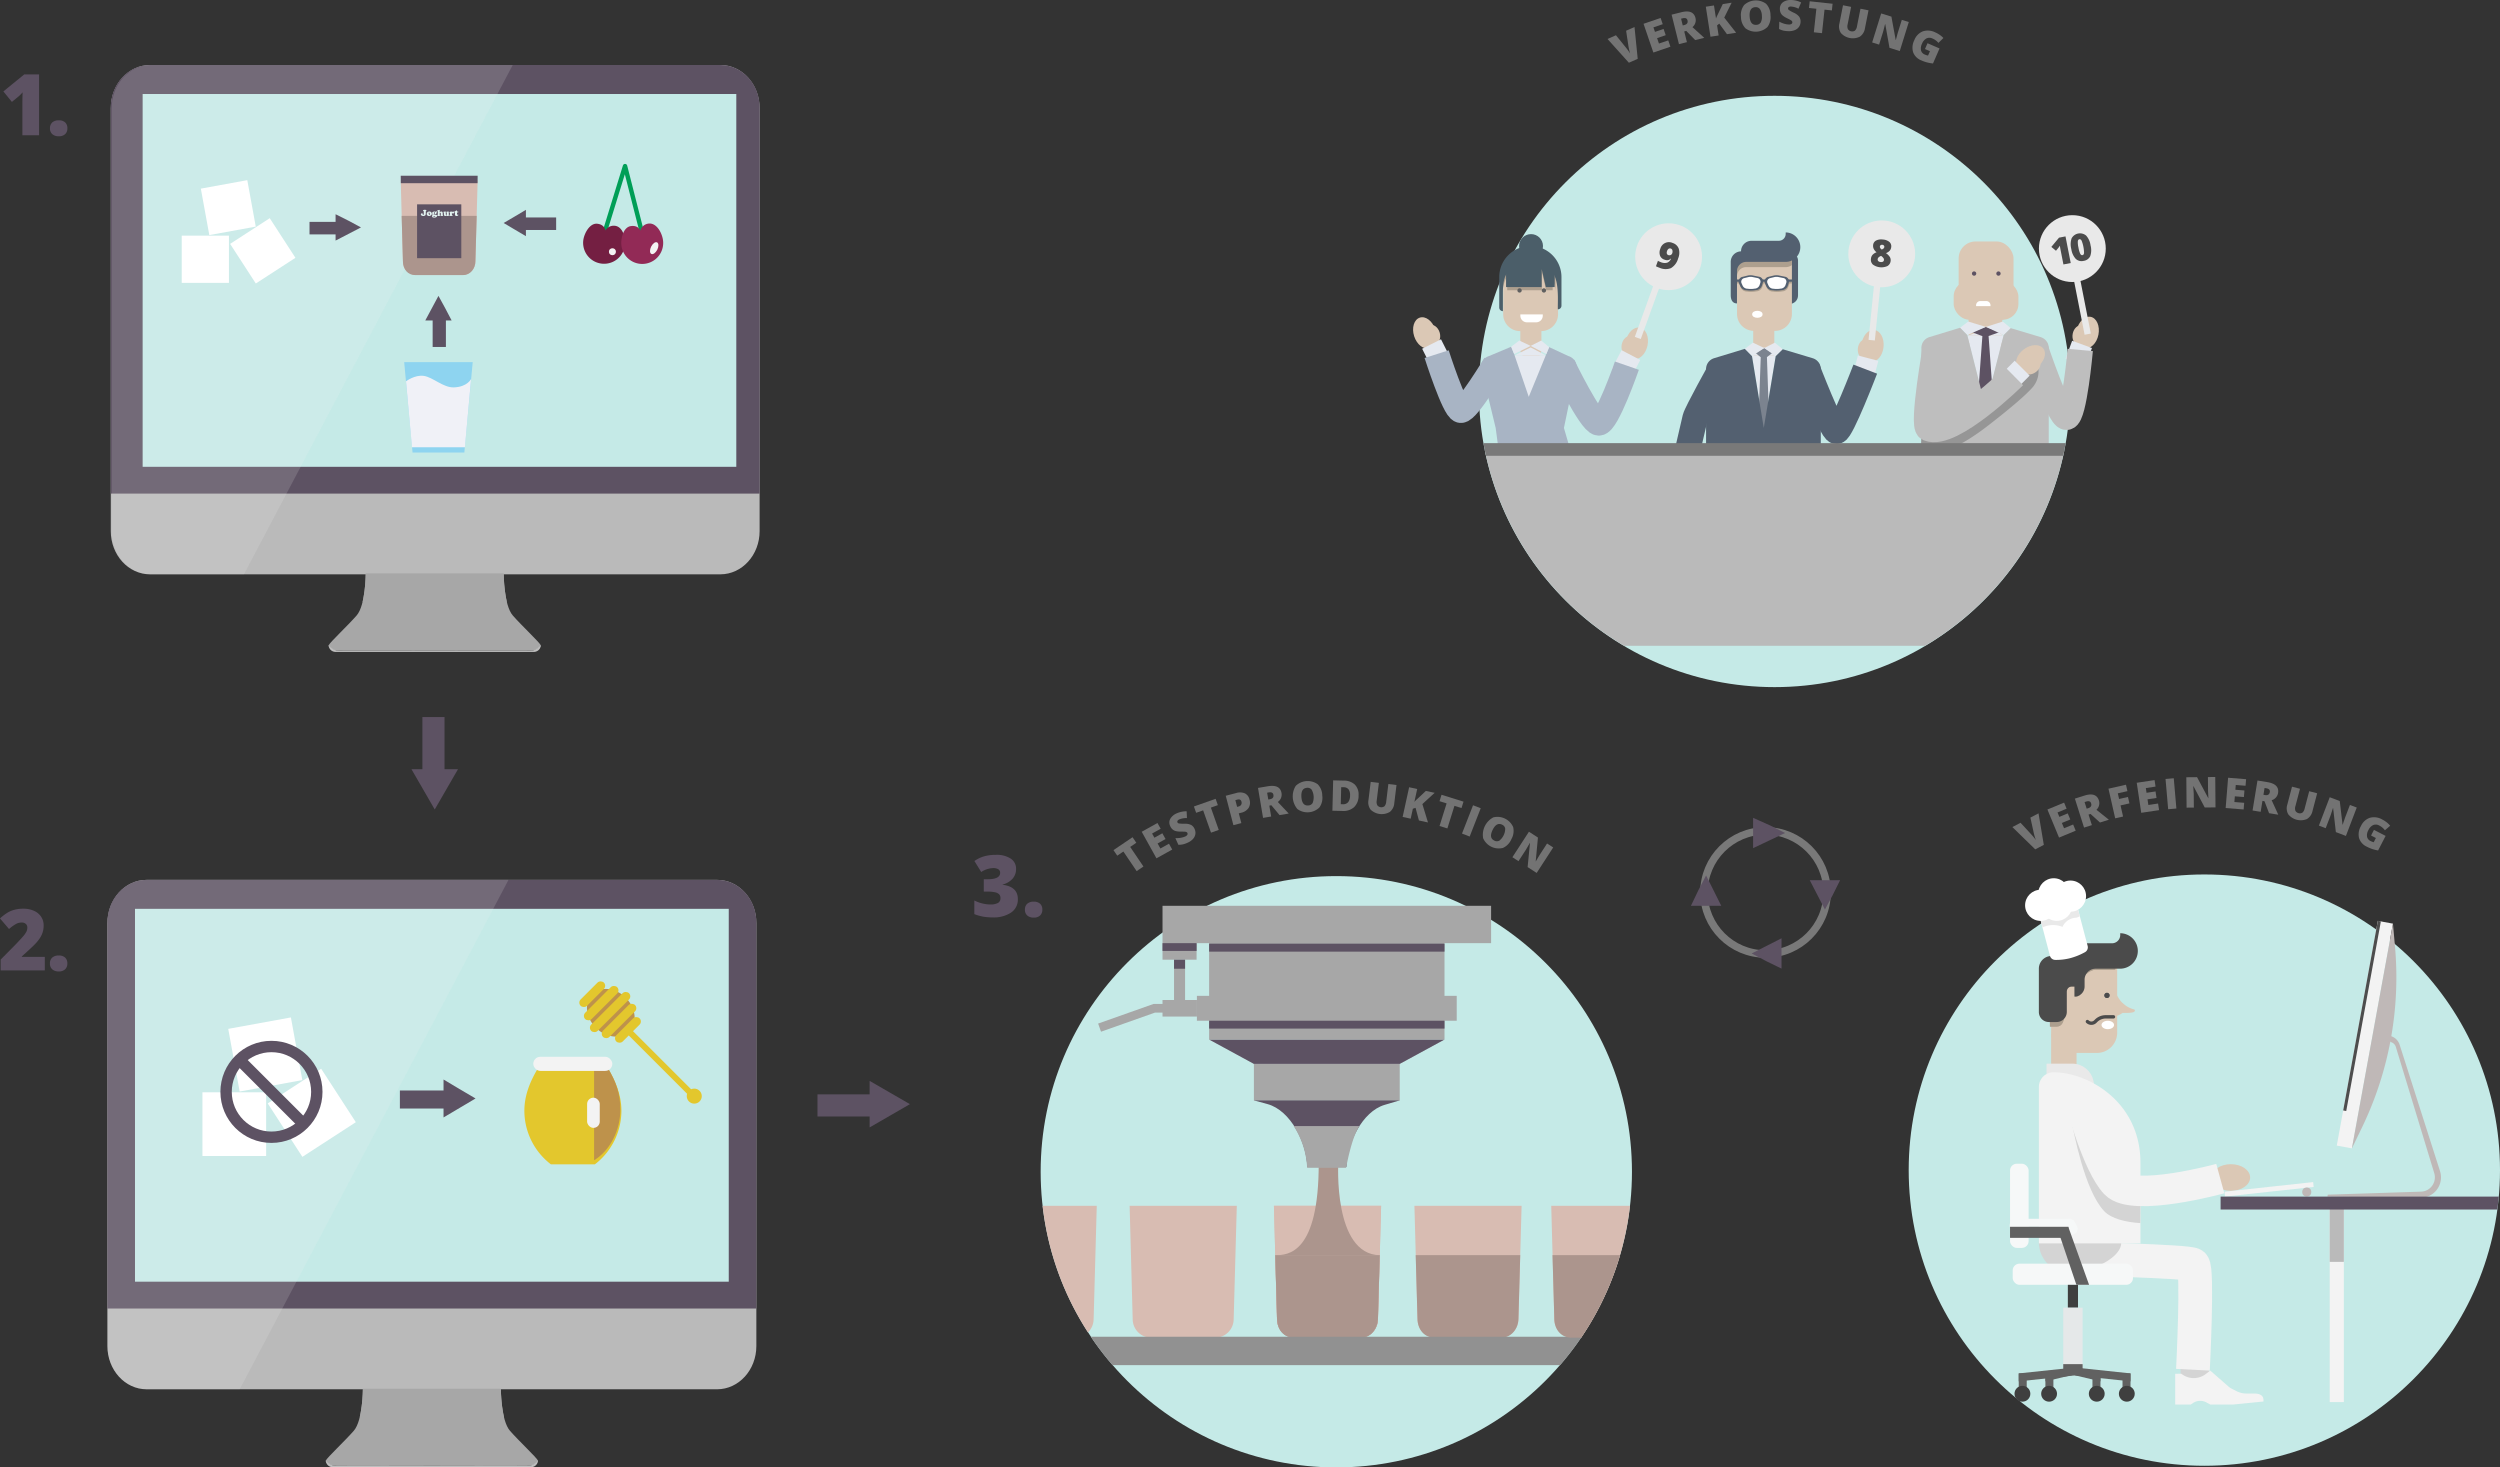 <svg xmlns="http://www.w3.org/2000/svg" viewBox="0 0 880.054 516.561"><rect x="0" y="0" width="880.054" height="516.561" fill="#333333" stroke="none"/><defs><style>.cls-1{isolation:isolate;}.cls-2{fill:#bababa;}.cls-3{fill:#5d5263;}.cls-4{fill:#c5eae7;}.cls-5,.cls-7{fill:#a7a7a7;}.cls-6{fill:#bebebe;}.cls-7{mix-blend-mode:multiply;}.cls-17,.cls-8{fill:#f3f3f3;}.cls-8{opacity:0.15;mix-blend-mode:screen;}.cls-14,.cls-24,.cls-25,.cls-28,.cls-29,.cls-32,.cls-33,.cls-41,.cls-42,.cls-43,.cls-45,.cls-46,.cls-55,.cls-9{fill:none;}.cls-9{stroke:#797979;stroke-width:2.644px;}.cls-24,.cls-25,.cls-28,.cls-29,.cls-32,.cls-33,.cls-41,.cls-42,.cls-43,.cls-45,.cls-46,.cls-55,.cls-9{stroke-miterlimit:10;}.cls-10{fill:#fff;}.cls-11{fill:#d8bcb2;}.cls-12{fill:#ac958d;}.cls-13{fill:#e2f2f0;}.cls-14{stroke:#009e57;stroke-linejoin:round;stroke-width:1.558px;}.cls-15{fill:#741f42;}.cls-16{fill:#922a56;}.cls-18{fill:#e3c72d;}.cls-19{fill:#be924b;}.cls-20{fill:#8ed4f0;}.cls-21{fill:#f0f1f7;}.cls-22{fill:#dbc8b5;}.cls-23{fill:#4b5e69;}.cls-24{stroke:#7b838f;stroke-width:7px;}.cls-25{stroke:#e5e9f0;stroke-width:7.431px;}.cls-26{fill:#536070;}.cls-27{fill:#ad9f8e;}.cls-28,.cls-29{stroke:#536070;}.cls-28,.cls-32,.cls-33{stroke-width:8.917px;}.cls-29{stroke-width:9px;}.cls-30{fill:#e5e9f0;}.cls-31{fill:#7b838f;}.cls-32{stroke:#bebebe;}.cls-33{stroke:#a8b4c4;}.cls-34{fill:#a8b4c4;}.cls-35{fill:#e9e9e9;}.cls-36{fill:#4b4b4b;}.cls-37{fill:#969696;}.cls-38{fill:#606060;}.cls-39{fill:#737373;}.cls-40{fill:#797979;}.cls-41,.cls-43{stroke:#d4d4d4;}.cls-41{stroke-width:10px;}.cls-42,.cls-46{stroke:#f3f3f3;}.cls-42{stroke-width:11.874px;}.cls-43{stroke-width:11px;}.cls-44{fill:#d4d4d4;}.cls-45{stroke:#4b4b4b;stroke-linecap:round;stroke-width:1.192px;}.cls-46{stroke-width:10.732px;}.cls-47{fill:#f6f8f8;}.cls-48{fill:#3f3f3f;}.cls-49{fill:#e5e8e9;}.cls-50{fill:#616161;}.cls-51{fill:#4d4d4d;}.cls-52{fill:#bfb8b7;}.cls-53{fill:#b6bcc4;}.cls-54{fill:#919191;}.cls-55{stroke:#5d5263;stroke-width:4px;}</style></defs><title>3_illu_m</title><g class="cls-1"><g id="de"><path class="cls-2" d="M255.162,208.746H54.381c-7.629,0-13.813-6.811-13.813-15.212V44.671c0-8.4,6.184-15.213,13.813-15.213H255.162c7.629,0,13.813,6.811,13.813,15.213V193.534C268.975,201.935,262.791,208.746,255.162,208.746Z" transform="translate(-1.574 -6.571)"/><path class="cls-3" d="M268.975,44.335c0-8.216-6.184-14.877-13.813-14.877H54.381c-7.629,0-13.813,6.661-13.813,14.877v136H268.975Z" transform="translate(-1.574 -6.571)"/><rect class="cls-4" x="50.214" y="33.093" width="208.98" height="131.234"/><path class="cls-2" d="M254.011,495.626H53.2c-7.63,0-13.815-6.812-13.815-15.215V331.523c0-8.4,6.185-15.215,13.815-15.215H254.011c7.63,0,13.816,6.812,13.816,15.215V480.411C267.827,488.814,261.641,495.626,254.011,495.626Z" transform="translate(-1.574 -6.571)"/><path class="cls-3" d="M267.827,331.187c0-8.218-6.186-14.879-13.816-14.879H53.2c-7.63,0-13.815,6.661-13.815,14.879V467.212H267.827Z" transform="translate(-1.574 -6.571)"/><rect class="cls-4" x="47.522" y="319.927" width="209.016" height="131.256"/><path class="cls-5" d="M190.96,520.743c-.566-1.165-6.667-6.85-9.864-10.5s-3.2-14.614-3.2-14.614h-48.59s0,10.96-3.2,14.614-9.3,9.338-9.864,10.5c-.206.423,1.644,1.735,2.74,1.827s34.616,0,34.616,0,33.52.091,34.616,0S191.166,521.166,190.96,520.743Z" transform="translate(-1.574 -6.571)"/><path class="cls-6" d="M190.96,520.743a7.4,7.4,0,0,1-2.74,1.827c-.414.08-34.616,0-34.616,0s-34.2.08-34.616,0a7.4,7.4,0,0,1-2.74-1.827,2.462,2.462,0,0,0,2.488,2.318h69.735A2.462,2.462,0,0,0,190.96,520.743Z" transform="translate(-1.574 -6.571)"/><path class="cls-7" d="M128.22,505.431h50.768a50.111,50.111,0,0,1-1.089-10h-48.59A50.111,50.111,0,0,1,128.22,505.431Z" transform="translate(-1.574 -6.571)"/><path class="cls-5" d="M191.96,233.743c-.566-1.165-6.667-6.85-9.864-10.5s-3.2-14.614-3.2-14.614h-48.59s0,10.96-3.2,14.614-9.3,9.338-9.864,10.5c-.206.423,1.644,1.735,2.74,1.827s34.616,0,34.616,0,33.52.091,34.616,0S192.166,234.166,191.96,233.743Z" transform="translate(-1.574 -6.571)"/><path class="cls-6" d="M191.96,233.743a7.4,7.4,0,0,1-2.74,1.827c-.414.08-34.616,0-34.616,0s-34.2.08-34.616,0a7.4,7.4,0,0,1-2.74-1.827,2.462,2.462,0,0,0,2.488,2.318h69.735A2.462,2.462,0,0,0,191.96,233.743Z" transform="translate(-1.574 -6.571)"/><path class="cls-7" d="M129.22,218.431h50.768a50.111,50.111,0,0,1-1.089-10h-48.59A50.111,50.111,0,0,1,129.22,218.431Z" transform="translate(-1.574 -6.571)"/><path class="cls-8" d="M180.574,316.307,85.932,495.626H53.2c-7.631,0-13.816-6.812-13.816-15.216V331.523c0-8.4,6.185-15.216,13.816-15.216Z" transform="translate(-1.574 -6.571)"/><path class="cls-8" d="M182.062,29.458,87.436,208.746H54.705c-7.629,0-13.813-6.81-13.813-15.213V44.671c0-8.4,6.184-15.213,13.813-15.213Z" transform="translate(-1.574 -6.571)"/><circle class="cls-9" cx="621.499" cy="314.158" r="21.669"/><polygon class="cls-3" points="617.132 293.231 617.132 287.894 623.093 290.562 628.384 293.231 622.758 295.899 617.132 298.567 617.132 293.231"/><polygon class="cls-3" points="627.132 335.637 627.132 340.973 621.665 338.305 616.621 335.637 621.876 332.968 627.132 330.3 627.132 335.637"/><polygon class="cls-3" points="642.417 309.86 647.754 309.86 645.085 315.207 642.417 320.192 639.749 315.026 637.08 309.86 642.417 309.86"/><polygon class="cls-3" points="600.584 318.86 595.247 318.86 597.916 313.279 600.584 308.178 603.252 313.519 605.921 318.86 600.584 318.86"/><rect class="cls-10" x="85.764" y="86.562" width="16.623" height="16.623" transform="translate(-38.049 59.881) rotate(-32.96)"/><rect class="cls-10" x="63.97" y="82.954" width="16.623" height="16.623"/><rect class="cls-10" x="73.63" y="71.346" width="16.623" height="16.623" transform="translate(-14.541 9.43) rotate(-10.34)"/><rect class="cls-10" x="100.114" y="387.087" width="22.424" height="22.424" transform="translate(-200.353 118.103) rotate(-32.96)"/><rect class="cls-10" x="71.264" y="384.512" width="22.424" height="22.424"/><rect class="cls-10" x="83.745" y="366.56" width="22.424" height="22.424" transform="translate(-67.837 16.607) rotate(-10.34)"/><rect class="cls-3" x="108.956" y="78.103" width="12.76" height="4.41"/><polygon class="cls-3" points="118.132 80.054 118.132 75.416 122.755 77.735 127.076 80.054 122.604 82.373 118.132 84.693 118.132 80.054"/><rect class="cls-3" x="184.591" y="83.12" width="12.76" height="4.41" transform="translate(380.368 164.079) rotate(-180)"/><polygon class="cls-3" points="185.132 78.5 185.132 73.861 181.243 76.181 177.29 78.5 181.211 80.819 185.132 83.138 185.132 78.5"/><rect class="cls-3" x="149.988" y="120.162" width="12.437" height="4.664" transform="translate(32.139 272.128) rotate(-90)"/><polygon class="cls-3" points="154.345 112.813 158.984 112.813 156.664 108.38 154.345 104.156 152.026 108.484 149.707 112.813 154.345 112.813"/><path class="cls-11" d="M164.417,103.411H147.923a4.687,4.687,0,0,1-4.508-4.589L142.64,70.1h27.078l-.793,28.722A4.687,4.687,0,0,1,164.417,103.411Z" transform="translate(-1.574 -6.571)"/><path class="cls-12" d="M142.962,82.561l.453,15.932c.006,3.059,1.892,4.918,4.335,4.918h16.867c2.443,0,4.3-2.2,4.308-4.918l.452-15.932Z" transform="translate(-1.574 -6.571)"/><rect class="cls-3" x="146.82" y="71.931" width="15.57" height="18.955"/><path class="cls-13" d="M151.082,80.428a2.027,2.027,0,0,1,.352.031.545.545,0,0,1,.21.068.135.135,0,0,1,.063.118.112.112,0,0,1-.023.075.338.338,0,0,1-.1.066.174.174,0,0,0-.1.109c-.009.041-.017.2-.024.485s-.006.436-.008.491a1.156,1.156,0,0,1-.02.158.647.647,0,0,1-.18.354.781.781,0,0,1-.286.165,1.115,1.115,0,0,1-.366.06,1.354,1.354,0,0,1-.344-.045,1.071,1.071,0,0,1-.3-.124.488.488,0,0,1-.228-.41.353.353,0,0,1,.1-.255.324.324,0,0,1,.243-.1.363.363,0,0,1,.244.085.267.267,0,0,1,.1.212.549.549,0,0,1-.018.109.118.118,0,0,0,0,.034.1.1,0,0,0,.036.08.136.136,0,0,0,.094.03.2.2,0,0,0,.167-.091.432.432,0,0,0,.063-.245l0-.14,0-.378c-.009-.23-.016-.364-.021-.4a.2.2,0,0,0-.034-.1.135.135,0,0,0-.041-.04.452.452,0,0,0-.1-.029.11.11,0,0,1-.064-.044.129.129,0,0,1-.026-.076.16.16,0,0,1,.066-.133.533.533,0,0,1,.213-.081A1.664,1.664,0,0,1,151.082,80.428Z" transform="translate(-1.574 -6.571)"/><path class="cls-13" d="M152.742,81.028a.85.85,0,0,1,.5.147.777.777,0,0,1,.245.273.753.753,0,0,1,.1.367.7.7,0,0,1-.307.569,1.076,1.076,0,0,1-.671.224.846.846,0,0,1-.6-.21.686.686,0,0,1-.222-.531.746.746,0,0,1,.271-.595A1.023,1.023,0,0,1,152.742,81.028Zm-.124.356a.133.133,0,0,0-.108.05.2.2,0,0,0-.041.134,1.254,1.254,0,0,0,.034.252,2.006,2.006,0,0,0,.083.283.165.165,0,0,0,.156.127c.091,0,.137-.058.137-.175a1.467,1.467,0,0,0-.034-.3,1.238,1.238,0,0,0-.085-.267A.164.164,0,0,0,152.618,81.384Z" transform="translate(-1.574 -6.571)"/><path class="cls-13" d="M155.328,80.946a.082.082,0,0,1,.068.044.181.181,0,0,1,.03.1.346.346,0,0,1-.039.143.41.41,0,0,1-.1.129c-.023.02-.035.036-.035.049l0,.037a.414.414,0,0,1,0,.058.422.422,0,0,1-.123.309.746.746,0,0,1-.286.173,1.15,1.15,0,0,1-.384.061.833.833,0,0,1-.1-.005c-.027,0-.047,0-.062,0a.073.073,0,0,0-.082.082.092.092,0,0,0,.054.082.291.291,0,0,0,.144.03,1.481,1.481,0,0,0,.182-.017,2.954,2.954,0,0,1,.373-.036.553.553,0,0,1,.283.061.331.331,0,0,1,.127.13.356.356,0,0,1,.047.178.485.485,0,0,1-.114.3.8.8,0,0,1-.4.257,1.6,1.6,0,0,1-.478.065,1.274,1.274,0,0,1-.555-.105.424.424,0,0,1-.158-.13.28.28,0,0,1-.058-.167.2.2,0,0,1,.033-.11.184.184,0,0,1,.084-.073c.031-.012.046-.026.046-.04s-.012-.028-.038-.049a.292.292,0,0,1-.124-.215.254.254,0,0,1,.06-.153.413.413,0,0,1,.147-.122c.025-.012.037-.024.037-.037s-.015-.036-.046-.064a.453.453,0,0,1-.159-.343.38.38,0,0,1,.056-.2.5.5,0,0,1,.157-.16.977.977,0,0,1,.55-.162,1.3,1.3,0,0,1,.269.03,1.267,1.267,0,0,0,.193.028.538.538,0,0,0,.334-.133A.12.12,0,0,1,155.328,80.946Zm-1.173,1.724c-.026,0-.039.014-.039.045a.165.165,0,0,0,.1.146.508.508,0,0,0,.256.057.582.582,0,0,0,.237-.04.125.125,0,0,0,.085-.113.08.08,0,0,0-.032-.065.117.117,0,0,0-.081-.027c-.016,0-.04,0-.07,0a1.137,1.137,0,0,1-.193.015,1.465,1.465,0,0,1-.151-.008l-.088-.012Zm.336-1.405a.15.15,0,0,0-.124.059.24.24,0,0,0-.047.156.605.605,0,0,0,.05.267.153.153,0,0,0,.135.1.156.156,0,0,0,.13-.062.276.276,0,0,0,.047-.167.548.548,0,0,0-.05-.257A.165.165,0,0,0,154.491,81.265Z" transform="translate(-1.574 -6.571)"/><path class="cls-13" d="M156.373,80.536l-.021.646c0,.077.022.117.072.117.024,0,.048-.018.072-.052a.462.462,0,0,1,.4-.217.522.522,0,0,1,.391.149.375.375,0,0,1,.092.158,1.069,1.069,0,0,1,.03.26l.014.557a.244.244,0,0,0,.019.106.294.294,0,0,0,.082.085.106.106,0,0,1,.045.085c0,.112-.167.167-.5.167q-.447,0-.447-.156a.075.075,0,0,1,.008-.04.914.914,0,0,1,.054-.074.848.848,0,0,0,.064-.424.877.877,0,0,0-.038-.3.184.184,0,0,0-.182-.128.154.154,0,0,0-.139.069.366.366,0,0,0-.033.184v.3a2.171,2.171,0,0,0,.019.224.367.367,0,0,0,.071.1.109.109,0,0,1,.03.076c0,.116-.152.174-.454.174q-.531,0-.531-.18a.109.109,0,0,1,.017-.065.446.446,0,0,1,.084-.068c.039-.027.066-.1.08-.225a5.578,5.578,0,0,0,.023-.605,3.628,3.628,0,0,0-.019-.46.147.147,0,0,0-.022-.069.158.158,0,0,0-.061-.046c-.064-.034-.1-.072-.1-.115a.145.145,0,0,1,.073-.125,1.109,1.109,0,0,1,.278-.1,1.768,1.768,0,0,1,.442-.077C156.346,80.459,156.375,80.485,156.373,80.536Z" transform="translate(-1.574 -6.571)"/><path class="cls-13" d="M158.5,81.118v.836c0,.179.059.268.178.268a.171.171,0,0,0,.088-.025.144.144,0,0,0,.06-.063,1,1,0,0,0,.034-.33,2.311,2.311,0,0,0-.017-.345.117.117,0,0,0-.022-.057.221.221,0,0,0-.059-.041.133.133,0,0,1-.087-.117c0-.064.05-.108.151-.133a2.364,2.364,0,0,1,.566-.07c.1,0,.156.054.156.165l0,.069c0,.049,0,.109,0,.181v.679c0,.036.03.068.089.1a.12.12,0,0,1,.076.109c0,.092-.11.164-.329.213a1.589,1.589,0,0,1-.373.045.212.212,0,0,1-.1-.016.08.08,0,0,1-.032-.067c0-.063-.025-.095-.058-.095a.074.074,0,0,0-.034.008c-.011.005-.042.027-.095.063a.585.585,0,0,1-.334.106.477.477,0,0,1-.418-.171.85.85,0,0,1-.1-.483c0-.084,0-.156,0-.216v-.071a.586.586,0,0,0-.024-.2.188.188,0,0,0-.087-.1.27.27,0,0,1-.077-.05.078.078,0,0,1-.016-.051c0-.078.059-.129.177-.155a2.775,2.775,0,0,1,.605-.066C158.474,81.041,158.5,81.066,158.5,81.118Z" transform="translate(-1.574 -6.571)"/><path class="cls-13" d="M160.52,81.039c.055,0,.088.008.1.023a.43.43,0,0,1,.032.149c.005.045.021.067.048.067s.04-.015.058-.045a.37.37,0,0,1,.322-.192.306.306,0,0,1,.23.091.336.336,0,0,1,.071.115.339.339,0,0,1-.006.283.379.379,0,0,1-.088.126.34.34,0,0,1-.242.094.28.28,0,0,1-.132-.028.648.648,0,0,1-.14-.112.09.09,0,0,0-.06-.032.055.055,0,0,0-.056.048.965.965,0,0,0-.013.2,1.955,1.955,0,0,0,.017.317.123.123,0,0,0,.03.064.235.235,0,0,0,.082.037c.093.027.139.076.139.144a.161.161,0,0,1-.044.111.231.231,0,0,1-.119.062,2.256,2.256,0,0,1-.435.031,1.4,1.4,0,0,1-.415-.047c-.084-.03-.127-.08-.127-.151a.175.175,0,0,1,.093-.142.275.275,0,0,0,.062-.054.155.155,0,0,0,.023-.066,3.651,3.651,0,0,0,.024-.519.24.24,0,0,0-.015-.1.115.115,0,0,0-.062-.049c-.072-.029-.109-.07-.109-.125a.151.151,0,0,1,.076-.126.856.856,0,0,1,.253-.107A1.5,1.5,0,0,1,160.52,81.039Z" transform="translate(-1.574 -6.571)"/><path class="cls-13" d="M162.452,81.434v.521a.24.24,0,0,0,.045.151.143.143,0,0,0,.117.059.356.356,0,0,0,.159-.056.091.091,0,0,1,.046-.014.088.088,0,0,1,.068.045.17.17,0,0,1,.031.1.249.249,0,0,1-.105.184.793.793,0,0,1-.531.186.557.557,0,0,1-.4-.14.478.478,0,0,1-.15-.368v-.713a.07.07,0,0,0-.009-.044.078.078,0,0,0-.044-.007h-.158q-.045,0-.057-.015a.115.115,0,0,1-.013-.069v-.068a.078.078,0,0,1,.036-.068l.706-.444a.142.142,0,0,1,.065-.014h.125a.063.063,0,0,1,.052.018.124.124,0,0,1,.013.07v.208a.083.083,0,0,0,.015.06.1.1,0,0,0,.062.014h.285c.038,0,.063.007.074.022a.143.143,0,0,1,.017.087v.092a.186.186,0,0,1-.021.1.1.1,0,0,1-.079.028h-.279a.06.06,0,0,0-.074.074Z" transform="translate(-1.574 -6.571)"/><polygon class="cls-3" points="141.101 64.488 168.11 64.488 168.144 61.861 141.066 61.861 141.101 64.488"/><polyline class="cls-14" points="212.647 82.419 220.028 58.474 226.081 82.248"/><path class="cls-15" d="M221.558,92.867a7.379,7.379,0,0,1-14.678-1.53c.264-2.533,2.277-6.281,4.923-6.005,2.727.284,2.872,2.4,2.872,2.4a3.393,3.393,0,0,1,3.257-1.691C220.756,86.27,221.844,90.12,221.558,92.867Z" transform="translate(-1.574 -6.571)"/><path class="cls-16" d="M234.945,90.986a7.378,7.378,0,1,1-14.586,2.237c-.386-2.517.611-6.653,3.242-7.056,2.71-.416,3.385,1.594,3.385,1.594a3.394,3.394,0,0,1,2.723-2.461C232.5,84.808,234.527,88.256,234.945,90.986Z" transform="translate(-1.574 -6.571)"/><ellipse class="cls-17" cx="231.873" cy="93.927" rx="2.271" ry="1.21" transform="translate(43.253 253.492) rotate(-63.664)"/><circle class="cls-17" cx="215.587" cy="88.613" r="1.221"/><path class="cls-18" d="M186.164,397.6a23.8,23.8,0,0,0,9.326,18.833H211a23.8,23.8,0,0,0,9.325-18.833c0-5.278-1.873-10.167-4.9-15.167H191.066C188.037,387.431,186.164,392.32,186.164,397.6Z" transform="translate(-1.574 -6.571)"/><path class="cls-19" d="M210.706,382.431v32.591c6-3.717,9.245-10.978,9.245-17.9,0-5.357-1.4-9.692-4.475-14.692Z" transform="translate(-1.574 -6.571)"/><rect class="cls-17" x="187.725" y="372.007" width="27.823" height="4.974" rx="2.487" ry="2.487"/><rect class="cls-17" x="206.676" y="386.41" width="4.451" height="10.629" rx="2.225" ry="2.225"/><ellipse class="cls-19" cx="216.589" cy="363.082" rx="7.458" ry="9.234" transform="translate(-194.874 252.925) rotate(-45)"/><rect class="cls-18" x="204.281" y="354.972" width="11.557" height="3.16" rx="1.58" ry="1.58" transform="translate(-192.169 246.395) rotate(-45)"/><rect class="cls-18" x="216.847" y="367.539" width="11.557" height="3.16" rx="1.58" ry="1.58" transform="translate(-197.375 258.961) rotate(-45)"/><rect class="cls-18" x="205.256" y="358.114" width="15.891" height="3.16" rx="1.58" ry="1.58" transform="translate(-193.471 249.537) rotate(-45)"/><rect class="cls-18" x="211.539" y="364.397" width="15.891" height="3.16" rx="1.58" ry="1.58" transform="translate(-196.073 255.82) rotate(-45)"/><rect class="cls-18" x="206.952" y="361.255" width="18.781" height="3.16" rx="1.58" ry="1.58" transform="translate(-194.772 252.678) rotate(-45)"/><rect class="cls-18" x="233.065" y="365.594" width="2.119" height="30.385" transform="translate(-202.258 270.509) rotate(-45)"/><circle class="cls-18" cx="244.395" cy="385.861" r="2.646"/><rect class="cls-3" x="140.768" y="383.876" width="18.375" height="6.351"/><polygon class="cls-3" points="156.132 386.686 156.132 380.006 161.716 383.346 167.4 386.686 161.766 390.026 156.132 393.365 156.132 386.686"/><rect class="cls-3" x="287.768" y="385.241" width="22.53" height="7.787"/><polygon class="cls-3" points="306.132 388.686 306.132 380.496 313.215 384.591 320.303 388.686 313.218 392.781 306.132 396.876 306.132 388.686"/><rect class="cls-3" x="142.896" y="266.361" width="22.53" height="7.787" transform="translate(422.842 109.522) rotate(90)"/><polygon class="cls-3" points="153.036 270.782 161.225 270.782 157.131 277.865 153.036 284.954 148.941 277.868 144.846 270.782 153.036 270.782"/><polygon class="cls-20" points="163.46 159.312 145.231 159.312 142.284 127.487 166.406 127.487 163.46 159.312"/><path class="cls-21" d="M144.5,140.808s3.035-2.353,6.227-1.923,6.875,4.188,10.623,4.058c4.771-.165,6.062-2.973,6.062-2.973l-2.177,24.041H146.6Z" transform="translate(-1.574 -6.571)"/><path class="cls-3" d="M15.33,54.176H9.456V42.839q0-2.065.088-3.78A12.546,12.546,0,0,1,8.2,40.436L5.764,42.443l-3-3.691,7.353-5.992H15.33Z" transform="translate(-1.574 -6.571)"/><path class="cls-3" d="M19.169,51.745a2.68,2.68,0,0,1,.8-2.08,3.316,3.316,0,0,1,2.322-.733,3.117,3.117,0,0,1,2.226.733,2.719,2.719,0,0,1,.777,2.08,2.664,2.664,0,0,1-.8,2.058,3.118,3.118,0,0,1-2.2.74A3.34,3.34,0,0,1,20,53.81,2.6,2.6,0,0,1,19.169,51.745Z" transform="translate(-1.574 -6.571)"/><path class="cls-3" d="M17.35,348.176H1.808v-3.808l5.23-5.288q2.241-2.344,2.93-3.2a7.08,7.08,0,0,0,.96-1.473,3.174,3.174,0,0,0,.27-1.289,1.676,1.676,0,0,0-.542-1.318,2.206,2.206,0,0,0-1.523-.484,4.151,4.151,0,0,0-2.043.579A14.635,14.635,0,0,0,4.753,333.6l-3.179-3.72a17.082,17.082,0,0,1,2.783-2.117,9.924,9.924,0,0,1,2.454-.974,12.1,12.1,0,0,1,2.981-.337,8.992,8.992,0,0,1,3.714.732,5.825,5.825,0,0,1,2.534,2.087,5.375,5.375,0,0,1,.9,3.04,7.8,7.8,0,0,1-1.289,4.431,14.458,14.458,0,0,1-1.75,2.176q-1.091,1.142-4.651,4.336v.146h8.1Z" transform="translate(-1.574 -6.571)"/><path class="cls-3" d="M19.153,345.745a2.68,2.68,0,0,1,.8-2.08,3.317,3.317,0,0,1,2.322-.733,3.121,3.121,0,0,1,2.227.733,2.722,2.722,0,0,1,.776,2.08,2.664,2.664,0,0,1-.8,2.058,3.117,3.117,0,0,1-2.2.74,3.342,3.342,0,0,1-2.285-.733A2.6,2.6,0,0,1,19.153,345.745Z" transform="translate(-1.574 -6.571)"/><path class="cls-3" d="M359.252,312.453a5.1,5.1,0,0,1-1.216,3.421,6.929,6.929,0,0,1-3.516,2.072v.088q5.363.673,5.362,5.068a5.49,5.49,0,0,1-2.366,4.7,11.021,11.021,0,0,1-6.57,1.714,19.217,19.217,0,0,1-3.2-.249,16.68,16.68,0,0,1-3.187-.908v-4.805a12.683,12.683,0,0,0,2.865,1.062,11.721,11.721,0,0,0,2.687.345,5.5,5.5,0,0,0,2.777-.535,1.825,1.825,0,0,0,.871-1.677,1.9,1.9,0,0,0-.454-1.356,2.952,2.952,0,0,0-1.465-.717,11.65,11.65,0,0,0-2.637-.242h-1.318v-4.35h1.347q4.41,0,4.409-2.256a1.382,1.382,0,0,0-.651-1.26,3.265,3.265,0,0,0-1.751-.41,8.013,8.013,0,0,0-4.248,1.377l-2.4-3.867a11.653,11.653,0,0,1,3.479-1.67,15.176,15.176,0,0,1,4.079-.5,9,9,0,0,1,5.215,1.318A4.192,4.192,0,0,1,359.252,312.453Z" transform="translate(-1.574 -6.571)"/><path class="cls-3" d="M362.372,326.794a2.677,2.677,0,0,1,.8-2.08,3.313,3.313,0,0,1,2.321-.733,3.121,3.121,0,0,1,2.227.733,2.722,2.722,0,0,1,.776,2.08,2.667,2.667,0,0,1-.8,2.058,3.124,3.124,0,0,1-2.2.74,3.345,3.345,0,0,1-2.285-.733A2.6,2.6,0,0,1,362.372,326.794Z" transform="translate(-1.574 -6.571)"/><circle class="cls-4" cx="624.691" cy="137.805" r="104.077"/><path class="cls-22" d="M530.726,100.462v16.719a5.945,5.945,0,0,0,5.944,5.945H544.1a5.945,5.945,0,0,0,5.945-5.945V100.462Z" transform="translate(-1.574 -6.571)"/><rect class="cls-22" x="536.755" y="116.105" width="7.431" height="17.277" rx="3.715" ry="3.715" transform="translate(1079.367 242.916) rotate(-180)"/><path class="cls-10" d="M544.665,117.253v.453a2.329,2.329,0,0,1-2.329,2.329H539.1a2.33,2.33,0,0,1-2.33-2.329v-.453" transform="translate(-1.574 -6.571)"/><circle class="cls-23" cx="538.958" cy="86.622" r="4.21"/><line class="cls-24" x1="627.06" y1="207.181" x2="627.06" y2="220.181"/><line class="cls-24" x1="614.06" y1="207.181" x2="614.06" y2="220.181"/><ellipse class="cls-22" cx="593.358" cy="179.129" rx="3.9" ry="5.636" transform="translate(-17.065 56.523) rotate(-6.008)"/><ellipse class="cls-22" cx="595.723" cy="177.464" rx="2.526" ry="3.458" transform="translate(-16.878 56.761) rotate(-6.008)"/><line class="cls-25" x1="593.242" y1="160.749" x2="592.285" y2="168.016"/><rect class="cls-26" x="626.359" y="95.237" width="8.158" height="18.329" rx="2.972" ry="2.972" transform="translate(1259.302 202.232) rotate(-180)"/><path class="cls-22" d="M613.045,98.148V117.1a5.945,5.945,0,0,0,5.945,5.945h7.431a5.945,5.945,0,0,0,5.944-5.945V98.148Z" transform="translate(-1.574 -6.571)"/><rect class="cls-22" x="618.742" y="117.158" width="7.431" height="17.277" rx="3.715" ry="3.715" transform="translate(1243.341 245.022) rotate(-180)"/><path class="cls-27" d="M613.045,103.637a3.2,3.2,0,0,1,3.391-3.021H630.3a4.03,4.03,0,0,0,2.067-.722V98.139h-19.32Z" transform="translate(-1.574 -6.571)"/><path class="cls-26" d="M613.045,102a3.236,3.236,0,0,1,3.236-3.236h13.863a5.179,5.179,0,0,0,5.178-5.179v-.015a5.178,5.178,0,0,0-5.147-5.178h0v.526a2.415,2.415,0,0,1-2.415,2.415h-9.591a3.715,3.715,0,0,0-3.715,3.715h.093a3.716,3.716,0,0,0-3.716,3.716h0v11.676c0,1.622.573,2.938,2.195,2.938" transform="translate(-1.574 -6.571)"/><ellipse class="cls-10" cx="618.631" cy="110.641" rx="1.835" ry="1.231"/><path class="cls-22" d="M622.81,106.229l2.366,4.081a1.489,1.489,0,0,1-1.288,2.235h-1.17S622.581,106.457,622.81,106.229Z" transform="translate(-1.574 -6.571)"/><ellipse class="cls-26" cx="620.573" cy="172.2" rx="17.402" ry="9.04"/><path class="cls-27" d="M632.365,105.372h-1.022a1.583,1.583,0,0,0-1.192-.949l-2.281-.455a4.469,4.469,0,0,0-1.74.034l-1.961.467a1.489,1.489,0,0,0-1.1.9h-.852a1.583,1.583,0,0,0-1.193-.949l-2.28-.455A4.469,4.469,0,0,0,617,104l-1.961.467a1.489,1.489,0,0,0-1.1.9h-.892v.99h.749a3.647,3.647,0,0,0,.131.489l.454.978a2.35,2.35,0,0,0,2.2,1.385,9.375,9.375,0,0,0,3.018-.026l.151-.031a2.373,2.373,0,0,0,2.223-1.636l.309-.857c.042-.13.064-.3.074-.3h.572a3.647,3.647,0,0,0,.131.489l.455.978a2.347,2.347,0,0,0,2.2,1.385,9.375,9.375,0,0,0,3.018-.026l.151-.031a2.373,2.373,0,0,0,2.223-1.636l.309-.857c.042-.13.064-.3.074-.3h.885Z" transform="translate(-1.574 -6.571)"/><rect class="cls-26" x="613.001" y="104.959" width="19.416" height="0.78" transform="translate(1243.843 204.127) rotate(-180)"/><path class="cls-26" d="M622.9,106.316l.455,1.023a2.371,2.371,0,0,0,2.2,1.408h0a9.381,9.381,0,0,0,3.019-.015l.15-.025a2.371,2.371,0,0,0,2.223-1.634l.309-.945A1.651,1.651,0,0,0,630,103.994l-2.281-.462a4.45,4.45,0,0,0-1.74.029l-1.961.482A1.651,1.651,0,0,0,622.9,106.316Z" transform="translate(-1.574 -6.571)"/><path class="cls-10" d="M623.769,106.284l.359.808a1.874,1.874,0,0,0,1.736,1.113h0a7.455,7.455,0,0,0,2.385-.012l.119-.02a1.876,1.876,0,0,0,1.757-1.291l.244-.747a1.3,1.3,0,0,0-.992-1.686l-1.8-.366a3.54,3.54,0,0,0-1.376.023l-1.549.381A1.3,1.3,0,0,0,623.769,106.284Z" transform="translate(-1.574 -6.571)"/><path class="cls-26" d="M613.77,106.316l.455,1.023a2.371,2.371,0,0,0,2.2,1.408h0a9.374,9.374,0,0,0,3.018-.015l.151-.025a2.371,2.371,0,0,0,2.223-1.634l.309-.945a1.651,1.651,0,0,0-1.255-2.134l-2.281-.462a4.45,4.45,0,0,0-1.74.029l-1.961.482A1.65,1.65,0,0,0,613.77,106.316Z" transform="translate(-1.574 -6.571)"/><path class="cls-10" d="M614.64,106.284l.359.808a1.874,1.874,0,0,0,1.736,1.113h0a7.455,7.455,0,0,0,2.385-.012l.119-.02A1.874,1.874,0,0,0,621,106.882l.245-.747a1.3,1.3,0,0,0-.992-1.686l-1.8-.366a3.535,3.535,0,0,0-1.375.023l-1.549.381A1.3,1.3,0,0,0,614.64,106.284Z" transform="translate(-1.574 -6.571)"/><path class="cls-28" d="M607.441,136.136s-8.7,15.633-9.165,17.587c-.99,4.128-4.05,17.621-4.05,17.621" transform="translate(-1.574 -6.571)"/><ellipse class="cls-22" cx="660.741" cy="128.318" rx="5.636" ry="3.9" transform="translate(465.086 766.244) rotate(-84.231)"/><ellipse class="cls-22" cx="658.086" cy="129.466" rx="3.458" ry="2.526" transform="translate(461.556 764.635) rotate(-84.231)"/><line class="cls-25" x1="655.903" y1="132.6" x2="657.618" y2="126.084"/><path class="cls-28" d="M637.648,135.859s8.681,22.57,10.415,22.57,10.123-21.915,10.123-21.915" transform="translate(-1.574 -6.571)"/><line class="cls-29" x1="627.06" y1="172.181" x2="627.06" y2="213.181"/><line class="cls-29" x1="614.06" y1="172.181" x2="614.06" y2="213.181"/><path class="cls-26" d="M619.485,220.88v8.174H605.367v-1.486h0a2.079,2.079,0,0,1,1.405-1.968l2.589-.633,1.857-4.087Z" transform="translate(-1.574 -6.571)"/><path class="cls-26" d="M624.625,220.88v8.174h14.118v-1.486h0a2.08,2.08,0,0,0-1.406-1.968l-2.588-.633-1.858-4.087Z" transform="translate(-1.574 -6.571)"/><polygon class="cls-30" points="616.734 125.181 625.078 125.181 621.053 122.303 616.734 125.181"/><polygon class="cls-30" points="616.734 125.181 620.883 150.445 625.078 125.181 616.734 125.181"/><polygon class="cls-31" points="620.883 166.256 623.285 162.956 621.998 125.712 623.879 124.264 621.053 122.509 617.915 124.198 619.815 125.758 618.5 162.954 620.883 166.256"/><polygon class="cls-30" points="617.044 120.618 614.196 122.804 616.734 125.387 621.053 122.509 617.044 120.618"/><polygon class="cls-30" points="624.768 120.618 627.571 122.944 625.078 125.387 621.053 122.509 624.768 120.618"/><path class="cls-26" d="M604.974,132.666l10.8-3.29,2.538,2.582,4.149,25.265,4.2-25.265,2.493-2.443,10.531,3.159a3.992,3.992,0,0,1,2.845,3.823v42.625H602.147V136.484A3.991,3.991,0,0,1,604.974,132.666Z" transform="translate(-1.574 -6.571)"/><rect class="cls-22" x="687.734" y="98.836" width="22.787" height="13.717" rx="5.524" ry="5.524"/><rect class="cls-22" x="689.489" y="85.005" width="19.315" height="27.897" rx="5.945" ry="5.945"/><path class="cls-22" d="M702.71,130.719h0A3.726,3.726,0,0,0,706.426,127v-9.846a3.726,3.726,0,0,0-3.715-3.715h0c-2.043,0-8.173,1.672-8.173,3.715V127C694.537,129.047,700.667,130.719,702.71,130.719Z" transform="translate(-1.574 -6.571)"/><path class="cls-22" d="M700.834,102.513l2.366,4.081a1.489,1.489,0,0,1-1.288,2.235h-1.17S700.605,102.742,700.834,102.513Z" transform="translate(-1.574 -6.571)"/><path class="cls-6" d="M720.544,172.826c0,4.993-12.249,9.04-21.86,9.04s-17.4-4.047-17.4-9.04,7.791-9.039,17.4-9.039S720.544,167.834,720.544,172.826Z" transform="translate(-1.574 -6.571)"/><ellipse class="cls-22" cx="736.448" cy="123.635" rx="5.636" ry="3.9" transform="translate(471.252 815.738) rotate(-78.858)"/><ellipse class="cls-22" cx="733.697" cy="124.529" rx="3.458" ry="2.526" transform="translate(468.156 813.76) rotate(-78.858)"/><line class="cls-25" x1="730.608" y1="127.564" x2="732.926" y2="121.236"/><path class="cls-32" d="M717.9,128.428s8.433,25.3,11.158,25.047,4.812-23.716,4.812-23.716" transform="translate(-1.574 -6.571)"/><polygon class="cls-30" points="692.529 118.181 705.331 118.181 701.306 115.303 692.529 118.181"/><polygon class="cls-30" points="692.529 118.181 698.907 143.445 705.331 118.181 692.529 118.181"/><polygon class="cls-3" points="698.907 160.311 702.795 157.012 700.022 118.281 704.132 116.833 699.077 115.078 693.709 116.768 697.839 118.327 695.037 157.009 698.907 160.311"/><polygon class="cls-30" points="692.839 113.188 689.99 115.373 692.529 117.956 699.077 115.078 692.839 113.188"/><polygon class="cls-30" points="705.021 113.188 707.824 115.513 705.331 117.956 699.077 115.078 705.021 113.188"/><path class="cls-6" d="M680.769,125.235l10.795-3.29,2.539,2.582,6.378,25.265,6.424-25.265,2.493-2.443,10.531,3.159a3.992,3.992,0,0,1,2.845,3.823v44.112H677.941V129.053A3.992,3.992,0,0,1,680.769,125.235Z" transform="translate(-1.574 -6.571)"/><path class="cls-10" d="M702.276,114.337v-.291a1.5,1.5,0,0,0-1.5-1.5H698.7a1.5,1.5,0,0,0-1.5,1.5v.291" transform="translate(-1.574 -6.571)"/><path class="cls-3" d="M705.838,102.869a.759.759,0,1,1-.759-.758A.759.759,0,0,1,705.838,102.869Z" transform="translate(-1.574 -6.571)"/><path class="cls-3" d="M695.744,102.869a.759.759,0,1,0,.759-.758A.759.759,0,0,0,695.744,102.869Z" transform="translate(-1.574 -6.571)"/><ellipse class="cls-22" cx="503.104" cy="123.747" rx="3.9" ry="5.636" transform="translate(-15.367 152.454) rotate(-17.723)"/><ellipse class="cls-22" cx="505.939" cy="124.32" rx="2.526" ry="3.458" transform="translate(-15.407 153.344) rotate(-17.723)"/><line class="cls-25" x1="506.971" y1="127.118" x2="503.944" y2="121.098"/><path class="cls-33" d="M527.962,134.806S518.054,151.278,515.794,151s-8.493-19.762-8.493-19.762" transform="translate(-1.574 -6.571)"/><ellipse class="cls-22" cx="577.714" cy="127.425" rx="5.636" ry="3.9" transform="translate(330.539 659.065) rotate(-77.91)"/><ellipse class="cls-22" cx="574.948" cy="128.274" rx="3.458" ry="2.526" transform="translate(327.524 657.032) rotate(-77.91)"/><line class="cls-25" x1="570.694" y1="131.546" x2="574.123" y2="124.994"/><path class="cls-33" d="M551.7,135.116s9.784,20.125,12.644,20.34,9.93-20.166,9.93-20.166" transform="translate(-1.574 -6.571)"/><polygon class="cls-30" points="533.014 125.181 544.33 125.181 538.818 122.303 533.014 125.181"/><polygon class="cls-30" points="531.528 125.181 538.633 150.445 545.816 125.181 531.528 125.181"/><path class="cls-34" d="M525.712,131.923l7.823-3.291,1.053,2.583,5.14,15.056,6.176-15.056,1.007-2.443,6.815,3.159a3.992,3.992,0,0,1,2.845,3.823l-4.459,21.469,5.2,17.834H530.445l-2.359-17.835-5.2-21.481A3.991,3.991,0,0,1,525.712,131.923Z" transform="translate(-1.574 -6.571)"/><polygon class="cls-30" points="534.81 119.875 531.961 122.061 533.014 124.643 538.818 121.766 534.81 119.875"/><polygon class="cls-30" points="542.534 119.875 545.337 122.201 544.33 124.643 538.818 121.766 542.534 119.875"/><circle class="cls-35" cx="729.51" cy="87.509" r="11.765"/><rect class="cls-35" x="733.374" y="103.582" width="2.229" height="20.806" transform="translate(-9.772 137.124) rotate(-11.112)"/><path class="cls-36" d="M730.513,99.162l-2.57.5-.974-4.96q-.178-.9-.287-1.662a5.577,5.577,0,0,1-.471.719l-.891,1.087-1.631-1.357,2.7-3.253,2.282-.448Z" transform="translate(-1.574 -6.571)"/><path class="cls-36" d="M737.494,92.939a6.44,6.44,0,0,1-.117,3.807,2.993,2.993,0,0,1-2.324,1.658,2.954,2.954,0,0,1-2.769-.711,6.344,6.344,0,0,1-1.558-3.425,6.5,6.5,0,0,1,.113-3.829,3.369,3.369,0,0,1,5.089-.95A6.407,6.407,0,0,1,737.494,92.939Zm-4.249.835a8.151,8.151,0,0,0,.628,2.145c.21.372.472.528.783.466s.5-.311.549-.747a12.312,12.312,0,0,0-.858-4.348c-.213-.389-.477-.555-.789-.494s-.494.306-.547.734A8.271,8.271,0,0,0,733.245,93.774Z" transform="translate(-1.574 -6.571)"/><circle class="cls-35" cx="587.389" cy="90.369" r="11.765"/><rect class="cls-35" x="580.529" y="105.357" width="2.229" height="20.806" transform="translate(72.282 -197.179) rotate(19.848)"/><path class="cls-36" d="M592.312,97.552a5.7,5.7,0,0,1-2.512,3.4,5.176,5.176,0,0,1-4.063-.133,10.017,10.017,0,0,1-1.23-.514l.694-1.924a5.9,5.9,0,0,0,1.021.481,3.465,3.465,0,0,0,2.2.187,2.287,2.287,0,0,0,1.38-1.42l-.074-.028a2.367,2.367,0,0,1-.7.469,1.769,1.769,0,0,1-.68.095,3.029,3.029,0,0,1-.879-.2,2.394,2.394,0,0,1-1.543-1.438,3.436,3.436,0,0,1,.118-2.388,3.126,3.126,0,0,1,4.334-2.039,3.315,3.315,0,0,1,2.154,2.014A5.046,5.046,0,0,1,592.312,97.552Zm-2.568-3.482a.861.861,0,0,0-.752.055,1.5,1.5,0,0,0-.584.838,1.433,1.433,0,0,0-.074.879.81.81,0,0,0,.551.536,1.024,1.024,0,0,0,.8-.039.993.993,0,0,0,.545-.588,1.7,1.7,0,0,0,.067-1.038A.867.867,0,0,0,589.744,94.07Z" transform="translate(-1.574 -6.571)"/><path class="cls-37" d="M682.326,165.7c-1.288,0,.049.437-1.043,0-3.79-1.515-3.485-1.68-3.342-4.8.12-2.6-2.138-11.306-1.565-15.616.96-7.223,2.2-14.194,2.254-14.487l7.675,1.37a237.993,237.993,0,0,0-2.9,25.606c2.046-.652,6.551-3.789,12.658-8.517,6.125-4.743,22.731-14.312,22.783-14.364a8.654,8.654,0,0,1-2.168,8.483c-2.553,2.821-8.691,7.948-15.347,13.079C693.249,162.686,687.086,165.7,682.326,165.7Z" transform="translate(-1.574 -6.571)"/><circle class="cls-35" cx="662.412" cy="89.361" r="11.765"/><rect class="cls-35" x="660.368" y="105.567" width="2.229" height="20.806" transform="translate(13.269 -71.889) rotate(5.717)"/><path class="cls-36" d="M664.388,90.889a3.955,3.955,0,0,1,2.276.839,2,2,0,0,1,.663,1.8,2.29,2.29,0,0,1-.525,1.283,3.2,3.2,0,0,1-1.344.866,4.734,4.734,0,0,1,1.366,1.341,2.162,2.162,0,0,1,.3,1.327,2.334,2.334,0,0,1-1.113,1.872,5.149,5.149,0,0,1-5.129-.5,2.319,2.319,0,0,1-.694-2.042,2.452,2.452,0,0,1,.537-1.367,3.482,3.482,0,0,1,1.438-.923,3.552,3.552,0,0,1-.992-1.2,2.435,2.435,0,0,1-.221-1.311,1.979,1.979,0,0,1,1.021-1.615A4.031,4.031,0,0,1,664.388,90.889Zm-1.834,6.918a.813.813,0,0,0,.22.676,1.189,1.189,0,0,0,.769.323q1.143.115,1.227-.724a1,1,0,0,0-.187-.652,3.488,3.488,0,0,0-.824-.782,2.7,2.7,0,0,0-.891.531A1.03,1.03,0,0,0,662.554,97.807Zm1.635-5.067a.834.834,0,0,0-.577.137.615.615,0,0,0-.277.473q-.057.56.66,1.065a2.208,2.208,0,0,0,.68-.425.8.8,0,0,0,.219-.483.626.626,0,0,0-.177-.524A.838.838,0,0,0,664.189,92.74Z" transform="translate(-1.574 -6.571)"/><ellipse class="cls-22" cx="716.361" cy="132.643" rx="5.636" ry="3.9" transform="translate(58.894 443.203) rotate(-36.294)"/><ellipse class="cls-22" cx="716.721" cy="135.513" rx="3.458" ry="2.526" transform="translate(57.265 443.972) rotate(-36.294)"/><line class="cls-25" x1="707.096" y1="134.395" x2="711.838" y2="129.609"/><path class="cls-32" d="M683.019,128.119s-5.061,28.335-2.6,29.319c8.256,3.3,30.181-18.431,30.181-18.431" transform="translate(-1.574 -6.571)"/><path class="cls-27" d="M549.134,102.2,539.9,96.5l-9.45,5.7.081,8.077a11.88,11.88,0,0,1,1.608-6.413v4.892h12.231l.015-6.312,1.471,6.312h2.283v-3.325c1,1.431,1,3.128,1,4.76Z" transform="translate(-1.574 -6.571)"/><path class="cls-23" d="M530.625,116.105h0a1.289,1.289,0,0,1-1.289-1.288v-10.7a10.955,10.955,0,0,1,10.955-10.955h0a10.955,10.955,0,0,1,10.954,10.955v10.06a1.289,1.289,0,0,1-1.288,1.289h0v-.967c0-3.4.731-13.6-5.028-13.6h-8.643c-4.8,0-5.661,3.895-5.661,8.7Z" transform="translate(-1.574 -6.571)"/><polygon class="cls-23" points="547.269 101.051 544.176 101.051 542.705 94.739 542.689 101.051 530.165 101.051 530.165 93.062 547.269 93.062 547.269 101.051"/><path class="cls-38" d="M545.827,108.814a.759.759,0,1,1-.759-.759A.758.758,0,0,1,545.827,108.814Z" transform="translate(-1.574 -6.571)"/><path class="cls-38" d="M535.733,108.814a.759.759,0,1,0,.759-.759A.758.758,0,0,0,535.733,108.814Z" transform="translate(-1.574 -6.571)"/><path class="cls-39" d="M574,17.387l2.956-1.309,1.129,11.2-3.111,1.378-7.522-8.365,2.97-1.316,3.526,4.367a16.493,16.493,0,0,1,1.475,2.1q-.162-.489-.331-1.254c-.115-.509-.2-.914-.243-1.213Z" transform="translate(-1.574 -6.571)"/><path class="cls-39" d="M589.6,23.013l-6.01,2.052-3.454-10.122,6.008-2.051.749,2.2L583.614,16.2l.543,1.592,3.033-1.036.749,2.2-3.032,1.034.651,1.911,3.276-1.117Z" transform="translate(-1.574 -6.571)"/><path class="cls-39" d="M594.463,17.632l.942,3.776-2.8.7-2.589-10.376,3.4-.848q4.228-1.057,5,2.009a3.16,3.16,0,0,1-1.063,3.229l4.151,3.766-3.18.794-3.142-3.226Zm-.527-2.108.526-.132q1.469-.366,1.145-1.665-.267-1.072-1.709-.712l-.552.138Z" transform="translate(-1.574 -6.571)"/><path class="cls-39" d="M612.732,18.1l-3.224.5-2.718-3.714-.767.636.55,3.535L603.7,19.5,602.059,8.933l2.871-.446.713,4.591a12.779,12.779,0,0,1,.664-1.488l1.716-3.584,3.122-.486-2.6,5.253Z" transform="translate(-1.574 -6.571)"/><path class="cls-39" d="M624.826,11.915a5.773,5.773,0,0,1-1.081,4.175,6.019,6.019,0,0,1-7.723.447,5.752,5.752,0,0,1-1.582-4.026,5.709,5.709,0,0,1,1.094-4.149A6.054,6.054,0,0,1,623.27,7.9,5.767,5.767,0,0,1,624.826,11.915Zm-7.347.432q.183,3.1,2.337,2.97a1.851,1.851,0,0,0,1.58-.848,4.127,4.127,0,0,0,.392-2.376,4.156,4.156,0,0,0-.676-2.33,1.832,1.832,0,0,0-1.647-.669Q617.295,9.222,617.479,12.347Z" transform="translate(-1.574 -6.571)"/><path class="cls-39" d="M635.413,14.272a3.154,3.154,0,0,1-.557,1.751,3.291,3.291,0,0,1-1.491,1.156,5.394,5.394,0,0,1-2.243.362,9.047,9.047,0,0,1-1.787-.2,6.663,6.663,0,0,1-1.49-.568l.076-2.574a8.539,8.539,0,0,0,1.7.713,6.377,6.377,0,0,0,1.631.286A1.593,1.593,0,0,0,632.2,15a.683.683,0,0,0,.317-.566.634.634,0,0,0-.109-.387,1.393,1.393,0,0,0-.378-.344q-.262-.176-1.4-.73a6.868,6.868,0,0,1-1.541-.967,2.851,2.851,0,0,1-.745-1.047,3.394,3.394,0,0,1-.211-1.375,2.744,2.744,0,0,1,1.142-2.272,4.751,4.751,0,0,1,2.98-.738,8.281,8.281,0,0,1,3.362.868l-.951,2.2a6.4,6.4,0,0,0-2.568-.764,1.356,1.356,0,0,0-.825.172.6.6,0,0,0-.27.483.706.706,0,0,0,.308.573,12.476,12.476,0,0,0,1.739.959,4.869,4.869,0,0,1,1.88,1.392A2.9,2.9,0,0,1,635.413,14.272Z" transform="translate(-1.574 -6.571)"/><path class="cls-39" d="M642.959,18.247l-2.873-.309.89-8.285-2.6-.278.253-2.35,8.058.866-.252,2.35-2.59-.278Z" transform="translate(-1.574 -6.571)"/><path class="cls-39" d="M659.332,10.209l-1.254,6.313a4.317,4.317,0,0,1-1.8,2.958,5.641,5.641,0,0,1-6.666-1.289,4.239,4.239,0,0,1-.524-3.386l1.266-6.379,2.849.566-1.223,6.156a2.572,2.572,0,0,0,.1,1.7,1.827,1.827,0,0,0,2.485.5,2.722,2.722,0,0,0,.716-1.555L656.5,9.645Z" transform="translate(-1.574 -6.571)"/><path class="cls-39" d="M670.336,24.544l-3.619-1.125-1.494-8.355-.063-.019q-.394,1.739-.673,2.632l-1.431,4.6-2.445-.761,3.175-10.213,3.605,1.121,1.51,8.253.042.013q.381-1.575.673-2.511l1.436-4.617,2.459.765Z" transform="translate(-1.574 -6.571)"/><path class="cls-39" d="M680.1,21.786l4.233,1.841-2.3,5.286a12.716,12.716,0,0,1-4.047-1.058,4.993,4.993,0,0,1-2.932-2.84,5.734,5.734,0,0,1,.392-4.288,5.378,5.378,0,0,1,2.963-3.107,5.687,5.687,0,0,1,4.372.33,9.171,9.171,0,0,1,1.672.934,8.065,8.065,0,0,1,1.239,1.066l-1.743,1.715a5.655,5.655,0,0,0-2.1-1.535,2.416,2.416,0,0,0-2.124-.027,3.569,3.569,0,0,0-1.572,1.882,3.606,3.606,0,0,0-.338,2.346,2.169,2.169,0,0,0,1.34,1.44,5.38,5.38,0,0,0,1.137.359l.668-1.537-1.751-.761Z" transform="translate(-1.574 -6.571)"/><path class="cls-2" d="M728.24,165.2H524.291A104.384,104.384,0,0,0,573.3,233.9H679.228A104.385,104.385,0,0,0,728.24,165.2Z" transform="translate(-1.574 -6.571)"/><path class="cls-40" d="M728.747,162.557H523.784q.4,2.255.9,4.474H727.85Q728.347,164.811,728.747,162.557Z" transform="translate(-1.574 -6.571)"/><circle class="cls-4" cx="775.977" cy="411.906" r="104.077"/><rect class="cls-22" x="723.618" y="366.835" width="8.943" height="20.793" rx="4.472" ry="4.472" transform="translate(1454.605 747.891) rotate(180)"/><path class="cls-22" d="M723.618,347.272v22.805a7.154,7.154,0,0,0,7.154,7.154h8.944a7.154,7.154,0,0,0,7.154-7.154V347.272Z" transform="translate(-1.574 -6.571)"/><path class="cls-27" d="M723.194,367.935h2.362c1.975,0,2.638-1.994,2.638-3.969v-8.923c0-1,1.749-1.108,2.748-1.108h1.252v3.472c2,0,2-1.6,2-3.577v-1.173c0-2.151,2.943-4.722,5.094-4.722h6.906v-2h-23Z" transform="translate(-1.574 -6.571)"/><path class="cls-27" d="M723.194,367.935h2.362c1.975,0,2.638-1.994,2.638-3.969v-8.923c0-1,1.749-1.108,2.748-1.108h1.252v3.472c2,0,2-1.6,2-3.577v-1.173c0-2.151,2.943-4.722,5.094-4.722h6.906v-2h-23Z" transform="translate(-1.574 -6.571)"/><ellipse class="cls-22" cx="785.316" cy="414.51" rx="6.782" ry="4.693"/><line class="cls-41" x1="772.619" y1="474.364" x2="772.619" y2="490.364"/><path class="cls-35" d="M721.993,384.662l16.679,5.835v-1.864A7.637,7.637,0,0,0,731.034,381h-9.041Z" transform="translate(-1.574 -6.571)"/><path class="cls-36" d="M747.941,335.087h0v.633a2.906,2.906,0,0,1-2.906,2.907h-15.9a4.472,4.472,0,0,0-4.472,4.471h-.894a4.472,4.472,0,0,0-4.472,4.472h0v15.244a3.537,3.537,0,0,0,3.537,3.536h2.724a3.577,3.577,0,0,0,3.577-3.577h0v-7.134a1.809,1.809,0,0,1,1.809-1.809h.874v3.577h0a3.577,3.577,0,0,0,3.577-3.577h0v-2.365a3.9,3.9,0,0,1,3.895-3.895H747.9a6.232,6.232,0,0,0,6.232-6.232v-.019a6.232,6.232,0,0,0-6.195-6.232Z" transform="translate(-1.574 -6.571)"/><path class="cls-26" d="M742.361,356.979a.913.913,0,1,0,.913-.913A.913.913,0,0,0,742.361,356.979Z" transform="translate(-1.574 -6.571)"/><path class="cls-36" d="M742.361,356.979a.913.913,0,1,0,.913-.913A.913.913,0,0,0,742.361,356.979Z" transform="translate(-1.574 -6.571)"/><ellipse class="cls-10" cx="741.989" cy="360.813" rx="2.208" ry="1.481"/><path class="cls-22" d="M746.519,356.55c1.668,2.706,1.64,2.557,2.959,3.7a8.547,8.547,0,0,0,3.478,1.689c.895,1.391-2.793,1.193-4.173,1.193,0,0-1.648,1.146-2.265,1.02S744.852,353.844,746.519,356.55Z" transform="translate(-1.574 -6.571)"/><path class="cls-17" d="M779.63,489.05l6.461,5.643a5.139,5.139,0,0,0,1.053.711l1.766.9a7.52,7.52,0,0,0,3.4.815h2.618c1.9,0,3.442.467,3.442,2.368v.443L787.688,501h-8.036l-1.375-.746a4.571,4.571,0,0,0-4.716.215l-.8.531h-5.475V490.175l2.173-.019a6.977,6.977,0,0,0,8.619.085Z" transform="translate(-1.574 -6.571)"/><path class="cls-42" d="M731.875,449.651s39.833.868,41.659,2.1,0,37,0,37" transform="translate(-1.574 -6.571)"/><line class="cls-43" x1="729.119" y1="435.364" x2="729.119" y2="450.364"/><path class="cls-44" d="M748.3,444.062c-.085,5.967-12.385,10.7-18.352,10.619a10.8,10.8,0,1,1,.307-21.607C736.221,433.159,748.384,438.1,748.3,444.062Z" transform="translate(-1.574 -6.571)"/><path class="cls-17" d="M724.452,384.039h0A5.157,5.157,0,0,0,719.3,389.2v55.083H755.06V415.948C755.06,394.213,736.417,384.039,724.452,384.039Z" transform="translate(-1.574 -6.571)"/><path class="cls-10" d="M723.2,343.032,719,327.076l13.26-3.5,4.213,15.985a1.948,1.948,0,0,1-.944,2.2,22.592,22.592,0,0,1-5.312,2.132,19.628,19.628,0,0,1-5.187.583A1.94,1.94,0,0,1,723.2,343.032Z" transform="translate(-1.574 -6.571)"/><path class="cls-35" d="M720.571,333.051a8.714,8.714,0,0,1,7.04-.19,5.45,5.45,0,0,1,4.823-3.223,5.438,5.438,0,0,0,1.28-.524l-1.458-5.533-13.26,3.5Z" transform="translate(-1.574 -6.571)"/><circle class="cls-10" cx="718.363" cy="318.695" r="5.485"/><circle class="cls-10" cx="722.968" cy="314.645" r="5.485"/><circle class="cls-10" cx="724.032" cy="318.68" r="5.485"/><circle class="cls-10" cx="728.854" cy="315.457" r="5.485"/><path class="cls-45" d="M745.566,364.523h-2.759a4.766,4.766,0,0,0-3.369,1.395l-.263.263a1.975,1.975,0,0,1-2.794,0h0" transform="translate(-1.574 -6.571)"/><path class="cls-44" d="M755.016,437.126c-5.016-.295-10.2-1.532-12.716-4.191-7.028-7.433-10.656-28-11.274-30.325l8.369-2.765c2.07,7.756,6.807,21.6,10.7,25.717.659.512,3,.152,4.961.245Z" transform="translate(-1.574 -6.571)"/><path class="cls-46" d="M734.21,395.228s5.693,21.361,11.989,28.021,36.965-1.789,36.965-1.789" transform="translate(-1.574 -6.571)"/><rect class="cls-47" x="707.572" y="409.654" width="6.543" height="29.635" rx="2.385" ry="2.385"/><rect class="cls-47" x="710.085" y="451.405" width="42.346" height="7.452" rx="2.385" ry="2.385" transform="translate(1460.942 903.69) rotate(-180)"/><rect class="cls-48" x="729.499" y="458.857" width="3.577" height="8.048" transform="translate(1461.001 919.191) rotate(-180)"/><rect class="cls-49" x="727.878" y="466.905" width="6.819" height="22.241" transform="translate(1461.001 949.48) rotate(-180)"/><rect class="cls-50" x="727.878" y="486.778" width="6.819" height="2.369" transform="translate(1461.001 969.353) rotate(-180)"/><polygon class="cls-50" points="730.31 484.181 749.984 486.268 749.984 483.469 730.31 481.383 730.31 484.181"/><rect class="cls-50" x="748.744" y="490.041" width="2.814" height="5.779" transform="translate(1498.727 979.289) rotate(-180)"/><circle class="cls-48" cx="748.684" cy="490.632" r="2.79"/><polygon class="cls-50" points="730.31 484.181 710.636 486.268 710.636 483.469 730.31 481.383 730.31 484.181"/><rect class="cls-50" x="710.636" y="483.469" width="2.814" height="5.779"/><circle class="cls-48" cx="711.936" cy="490.632" r="2.79"/><polygon class="cls-50" points="729.714 483.974 720.026 486.268 720.026 483.469 729.714 481.176 729.714 483.974"/><rect class="cls-50" x="720.026" y="483.469" width="2.814" height="5.779"/><circle class="cls-48" cx="721.325" cy="490.632" r="2.79"/><polygon class="cls-50" points="729.714 483.974 739.402 486.268 739.402 483.469 729.714 481.176 729.714 483.974"/><rect class="cls-50" x="738.161" y="490.041" width="2.814" height="5.779" transform="translate(1477.563 979.289) rotate(-180)"/><circle class="cls-48" cx="738.102" cy="490.632" r="2.79"/><path class="cls-47" d="M732.637,438.009l-.536-.979a2.293,2.293,0,0,0-2.447-1.424H711.418a2.391,2.391,0,0,0-2.385,2.384v.439h20.621l1.245,2.843,1.3-.548A2.1,2.1,0,0,0,732.637,438.009Z" transform="translate(-1.574 -6.571)"/><rect class="cls-50" x="717.453" y="430.122" width="3.894" height="20.508" transform="translate(1158.202 -285.595) rotate(90)"/><polygon class="cls-50" points="735.403 452.285 730.932 452.285 724.7 433.805 728.072 431.858 735.403 452.285"/><rect class="cls-17" x="820.103" y="425.78" width="4.982" height="67.784"/><rect class="cls-2" x="820.103" y="424.735" width="4.982" height="19.47"/><rect class="cls-17" x="784.65" y="424.385" width="31.382" height="1.715" transform="translate(-42.812 82.334) rotate(-6.199)"/><rect class="cls-17" x="831.349" y="330.57" width="5.414" height="80.416" transform="translate(78.629 -150.411) rotate(10.352)"/><rect class="cls-51" x="832.514" y="330.284" width="1.091" height="67.844" transform="translate(1585.539 865.607) rotate(-169.648)"/><path class="cls-52" d="M843.945,331.711l.726,8.18a121.371,121.371,0,0,1-11.605,63.531l-3.572,7.4Z" transform="translate(-1.574 -6.571)"/><path class="cls-52" d="M820.88,427.844l.12-.728,32.771-1.059a5.037,5.037,0,0,0,4.693-6.57l-13.523-44.423a2.505,2.505,0,0,0-1.937-1.7l-.309-2.187a4.642,4.642,0,0,1,3.6,3.161l14.219,44.5a7.185,7.185,0,0,1-6.694,9.371Z" transform="translate(-1.574 -6.571)"/><circle class="cls-52" cx="812.025" cy="419.619" r="1.599"/><path class="cls-39" d="M716.314,294.386l2.864-1.5,1.862,11.1-3.013,1.579-8.056-7.852,2.876-1.508,3.807,4.125a16.775,16.775,0,0,1,1.609,2q-.192-.477-.414-1.229c-.146-.5-.253-.9-.32-1.195Z" transform="translate(-1.574 -6.571)"/><path class="cls-39" d="M732.268,298.991l-5.867,2.428-4.089-9.883,5.868-2.428.886,2.143-3.2,1.323.643,1.555,2.96-1.226.887,2.144-2.961,1.224.773,1.865,3.2-1.322Z" transform="translate(-1.574 -6.571)"/><path class="cls-39" d="M736.784,293.319l1.173,3.711-2.755.87-3.224-10.2,3.341-1.057q4.158-1.314,5.111,1.7a3.161,3.161,0,0,1-.865,3.289l4.376,3.5-3.125.988-3.335-3.028Zm-.655-2.072.516-.163q1.444-.456,1.04-1.733-.331-1.053-1.749-.605l-.544.172Z" transform="translate(-1.574 -6.571)"/><path class="cls-39" d="M748.94,294.011l-2.775.629L743.8,284.209l6.164-1.4.512,2.261-3.388.769.45,1.99,3.125-.708.513,2.261-3.125.708Z" transform="translate(-1.574 -6.571)"/><path class="cls-39" d="M761.616,291.758l-6.279.941-1.585-10.577,6.279-.942.344,2.294-3.422.513.249,1.664,3.169-.475.344,2.293-3.169.475.3,2,3.421-.513Z" transform="translate(-1.574 -6.571)"/><path class="cls-39" d="M764.813,291.441l-.923-10.655,2.893-.251.924,10.655Z" transform="translate(-1.574 -6.571)"/><path class="cls-39" d="M781.48,290.791l-3.79.032-3.97-7.5h-.067q.156,1.778.163,2.713l.041,4.82-2.559.023-.093-10.7,3.774-.032,3.956,7.4h.044q-.117-1.617-.125-2.6l-.042-4.835,2.576-.023Z" transform="translate(-1.574 -6.571)"/><path class="cls-39" d="M791.384,291.525l-6.329-.512.861-10.66,6.329.512-.188,2.311-3.448-.279-.136,1.678,3.194.258-.187,2.311-3.193-.259-.163,2.013,3.449.279Z" transform="translate(-1.574 -6.571)"/><path class="cls-39" d="M798.006,288.509l-.628,3.841-2.852-.466,1.724-10.555,3.458.564q4.3.7,3.794,3.823a3.156,3.156,0,0,1-2.254,2.544l2.325,5.1-3.234-.527-1.612-4.207Zm.349-2.144.534.087q1.5.245,1.711-1.077.179-1.09-1.288-1.329l-.563-.093Z" transform="translate(-1.574 -6.571)"/><path class="cls-39" d="M817.264,285.826l-1.636,6.225a4.318,4.318,0,0,1-1.976,2.843,5.642,5.642,0,0,1-6.574-1.693,4.239,4.239,0,0,1-.317-3.412l1.653-6.289,2.808.738-1.6,6.07a2.565,2.565,0,0,0-.008,1.7,1.829,1.829,0,0,0,2.45.648,2.722,2.722,0,0,0,.809-1.509l1.592-6.055Z" transform="translate(-1.574 -6.571)"/><path class="cls-39" d="M827.387,300.842l-3.54-1.354-.959-8.433-.062-.023q-.505,1.712-.839,2.585l-1.721,4.5-2.391-.914,3.817-9.99,3.527,1.347.982,8.332.041.016q.48-1.546.831-2.463l1.726-4.517,2.4.919Z" transform="translate(-1.574 -6.571)"/><path class="cls-39" d="M837.261,298.708l4.1,2.116-2.642,5.123a12.676,12.676,0,0,1-3.969-1.323,4.991,4.991,0,0,1-2.739-3.027,5.741,5.741,0,0,1,.675-4.253,5.368,5.368,0,0,1,3.161-2.9,5.684,5.684,0,0,1,4.34.617A9.205,9.205,0,0,1,841.8,296.1a8.159,8.159,0,0,1,1.167,1.145l-1.853,1.6a5.648,5.648,0,0,0-1.994-1.671,2.41,2.41,0,0,0-2.116-.166,3.563,3.563,0,0,0-1.694,1.773,3.609,3.609,0,0,0-.492,2.318,2.173,2.173,0,0,0,1.242,1.526,5.246,5.246,0,0,0,1.111.432l.768-1.488-1.7-.876Z" transform="translate(-1.574 -6.571)"/><path class="cls-3" d="M881.205,427.79H783.27v4.563H880.7Q881,430.087,881.205,427.79Z" transform="translate(-1.574 -6.571)"/><circle class="cls-4" cx="470.409" cy="412.484" r="104.077"/><path class="cls-11" d="M480.371,477.46H457.389a6.531,6.531,0,0,1-6.281-6.394l-1.079-40.019h37.728l-1.106,40.019A6.53,6.53,0,0,1,480.371,477.46Z" transform="translate(-1.574 -6.571)"/><path class="cls-12" d="M450.478,448.409l.63,22.2c.008,4.262,2.636,6.853,6.04,6.853h23.5c3.4,0,5.986-3.059,6-6.853l.631-22.2Z" transform="translate(-1.574 -6.571)"/><path class="cls-11" d="M480.371,477.46H457.389a6.531,6.531,0,0,1-6.281-6.394l-1.079-40.019h37.728l-1.106,40.019A6.53,6.53,0,0,1,480.371,477.46Z" transform="translate(-1.574 -6.571)"/><path class="cls-12" d="M450.478,448.409l.63,22.2c.008,4.262,2.636,6.853,6.04,6.853h23.5c3.4,0,5.986-3.059,6-6.853l.631-22.2Z" transform="translate(-1.574 -6.571)"/><path class="cls-11" d="M529.824,477.46H506.842a6.531,6.531,0,0,1-6.281-6.394l-1.079-40.019H537.21L536.1,471.066A6.53,6.53,0,0,1,529.824,477.46Z" transform="translate(-1.574 -6.571)"/><path class="cls-12" d="M499.931,448.409l.63,22.2c.008,4.262,2.636,6.853,6.04,6.853h23.5c3.4,0,5.986-3.059,6-6.853l.631-22.2Z" transform="translate(-1.574 -6.571)"/><path class="cls-12" d="M450.478,448.427c4.486-.01,15.41-.456,15.311-32.618-.118-38.612,6.9,0,6.9,0s-1.932,32.326,14.6,32.626" transform="translate(-1.574 -6.571)"/><rect class="cls-5" x="441.4" y="374.51" width="51.333" height="12.963"/><polygon class="cls-53" points="492.733 374.51 441.4 374.51 425.639 365.938 508.493 365.938 492.733 374.51"/><polygon class="cls-3" points="492.733 374.51 441.4 374.51 425.639 365.938 508.493 365.938 492.733 374.51"/><rect class="cls-5" x="425.639" y="332.007" width="82.854" height="33.932"/><rect class="cls-5" x="421.333" y="350.557" width="91.467" height="8.762"/><rect class="cls-3" x="425.639" y="359.318" width="82.854" height="2.768"/><rect class="cls-3" x="425.639" y="332.154" width="82.854" height="2.842"/><rect class="cls-5" x="409.231" y="318.861" width="115.67" height="13.146"/><path class="cls-3" d="M475.534,417.35H461.746c-.135-8.432-5.823-19.883-13.958-22.109l-4.814-1.318h51.333l-5.343,1.594c-7.859,2.345-13.293,13.633-13.43,21.833Z" transform="translate(-1.574 -6.571)"/><path class="cls-11" d="M429.569,477.46H406.587a6.529,6.529,0,0,1-6.28-6.394l-1.08-40.019h37.728l-1.106,40.019A6.529,6.529,0,0,1,429.569,477.46Z" transform="translate(-1.574 -6.571)"/><rect class="cls-5" x="409.231" y="332.007" width="11.996" height="5.83"/><rect class="cls-3" x="409.231" y="332.007" width="11.996" height="2.742"/><rect class="cls-5" x="409.231" y="352.022" width="12.119" height="5.83"/><rect class="cls-5" x="413.287" y="337.837" width="3.884" height="14.186"/><rect class="cls-3" x="413.287" y="337.837" width="3.884" height="3.181"/><polygon class="cls-5" points="387.58 363.182 386.565 360.315 406.057 353.416 415.444 353.416 415.444 356.458 406.58 356.458 387.58 363.182"/><path class="cls-5" d="M456.973,402.963a29.922,29.922,0,0,1,4.741,14.7h13.694c.077,0,1.822-10.5,4.725-14.7Z" transform="translate(-1.574 -6.571)"/><path class="cls-39" d="M404.09,311.606l-2.393,1.619-4.669-6.9-2.163,1.464-1.324-1.957,6.714-4.542,1.324,1.957-2.157,1.459Z" transform="translate(-1.574 -6.571)"/><path class="cls-39" d="M414.222,305.634l-5.55,3.084-5.194-9.35,5.551-3.083,1.126,2.027-3.024,1.68.816,1.472,2.8-1.557,1.126,2.027-2.8,1.557.981,1.765,3.025-1.68Z" transform="translate(-1.574 -6.571)"/><path class="cls-39" d="M422.1,298.393a3.156,3.156,0,0,1,.265,1.819,3.306,3.306,0,0,1-.835,1.691,5.4,5.4,0,0,1-1.859,1.306,8.982,8.982,0,0,1-1.7.6,6.622,6.622,0,0,1-1.588.141L415.33,301.6a8.577,8.577,0,0,0,1.84-.1,6.454,6.454,0,0,0,1.592-.456,1.591,1.591,0,0,0,.768-.591.688.688,0,0,0,.038-.647.628.628,0,0,0-.267-.3,1.4,1.4,0,0,0-.491-.145q-.314-.043-1.58-.043a6.833,6.833,0,0,1-1.808-.2,2.836,2.836,0,0,1-1.128-.616,3.406,3.406,0,0,1-.792-1.144,2.739,2.739,0,0,1,.035-2.543,4.746,4.746,0,0,1,2.355-1.967,8.3,8.3,0,0,1,3.405-.689l.108,2.4a6.405,6.405,0,0,0-2.643.437,1.343,1.343,0,0,0-.666.515.6.6,0,0,0-.033.553.705.705,0,0,0,.529.38,12.287,12.287,0,0,0,1.982.1,4.9,4.9,0,0,1,2.3.429A2.9,2.9,0,0,1,422.1,298.393Z" transform="translate(-1.574 -6.571)"/><path class="cls-39" d="M430.6,298.724l-2.724.962-2.774-7.857-2.462.869-.787-2.229,7.644-2.7.786,2.229-2.456.866Z" transform="translate(-1.574 -6.571)"/><path class="cls-39" d="M441.427,288.041a3.584,3.584,0,0,1-.326,2.945,4.259,4.259,0,0,1-2.66,1.7l-.786.2.9,3.434-2.8.728-2.695-10.35,3.582-.933a4.527,4.527,0,0,1,3.168.09A3.157,3.157,0,0,1,441.427,288.041Zm-4.365,2.572.51-.133a1.436,1.436,0,0,0,.909-.614,1.323,1.323,0,0,0,.117-1.074q-.272-1.048-1.433-.745l-.722.187Z" transform="translate(-1.574 -6.571)"/><path class="cls-39" d="M448.4,290.166l.649,3.838-2.85.48-1.78-10.546,3.456-.583q4.3-.726,4.824,2.391a3.157,3.157,0,0,1-1.31,3.137l3.848,4.076-3.231.545-2.884-3.46Zm-.361-2.143.534-.09q1.493-.252,1.271-1.572c-.124-.726-.672-1.007-1.649-.842l-.562.095Z" transform="translate(-1.574 -6.571)"/><path class="cls-39" d="M467.04,286.644a5.767,5.767,0,0,1-1.025,4.189,6.015,6.015,0,0,1-7.716.551,6.93,6.93,0,0,1-.6-8.167,6.055,6.055,0,0,1,7.73-.571A5.768,5.768,0,0,1,467.04,286.644Zm-7.34.532q.224,3.093,2.376,2.938a1.859,1.859,0,0,0,1.569-.869,5.468,5.468,0,0,0-.347-4.7,1.835,1.835,0,0,0-1.658-.647Q459.474,284.054,459.7,287.176Z" transform="translate(-1.574 -6.571)"/><path class="cls-39" d="M479.821,286.616a5.525,5.525,0,0,1-1.577,4.088,5.663,5.663,0,0,1-4.18,1.344l-3.459-.087.27-10.693,3.7.094a5.581,5.581,0,0,1,3.941,1.416A4.967,4.967,0,0,1,479.821,286.616Zm-3,.027a3.4,3.4,0,0,0-.526-2.194,2.156,2.156,0,0,0-1.748-.754l-.841-.02-.151,5.989.643.016a2.332,2.332,0,0,0,1.95-.715A3.7,3.7,0,0,0,476.82,286.643Z" transform="translate(-1.574 -6.571)"/><path class="cls-39" d="M493.17,282.91l-.777,6.391a4.317,4.317,0,0,1-1.572,3.084,5.638,5.638,0,0,1-6.743-.786,4.239,4.239,0,0,1-.777-3.337l.785-6.456,2.883.35-.758,6.231a2.577,2.577,0,0,0,.222,1.685,1.832,1.832,0,0,0,2.517.31,2.723,2.723,0,0,0,.6-1.6l.756-6.217Z" transform="translate(-1.574 -6.571)"/><path class="cls-39" d="M504.255,296.093l-3.188-.7-1.19-4.447-.946.317-.765,3.5-2.837-.622,2.288-10.447,2.837.621-.993,4.538a12.729,12.729,0,0,1,1.157-1.147l2.895-2.721,3.086.676-4.319,3.96Z" transform="translate(-1.574 -6.571)"/><path class="cls-39" d="M511.083,298.2l-2.758-.862,2.486-7.954-2.493-.779.705-2.255,7.737,2.418-.705,2.256-2.486-.777Z" transform="translate(-1.574 -6.571)"/><path class="cls-39" d="M516.229,300l3.89-9.962,2.7,1.055-3.89,9.963Z" transform="translate(-1.574 -6.571)"/><path class="cls-39" d="M533.613,301.968a5.767,5.767,0,0,1-3,3.1,6.016,6.016,0,0,1-6.941-3.416,6.931,6.931,0,0,1,3.6-7.354,6.054,6.054,0,0,1,6.962,3.406A5.777,5.777,0,0,1,533.613,301.968Zm-6.605-3.244q-1.368,2.786.569,3.736a1.858,1.858,0,0,0,1.794.041,5.468,5.468,0,0,0,2.071-4.236,1.837,1.837,0,0,0-1.1-1.394Q528.387,295.914,527.008,298.724Z" transform="translate(-1.574 -6.571)"/><path class="cls-39" d="M542.512,313.869l-3.179-2.064.826-8.447-.055-.035q-.852,1.566-1.361,2.352l-2.625,4.043-2.147-1.394,5.823-8.971,3.166,2.056-.782,8.353.036.024q.795-1.413,1.328-2.235l2.633-4.055,2.16,1.4Z" transform="translate(-1.574 -6.571)"/><path class="cls-11" d="M555,477.46h3.179a103.458,103.458,0,0,0,17.2-46.413H547.644l1.079,40.019A6.531,6.531,0,0,0,555,477.46Z" transform="translate(-1.574 -6.571)"/><path class="cls-54" d="M385.553,477.122a104.67,104.67,0,0,0,7.634,10H550.779a104.845,104.845,0,0,0,7.635-10Z" transform="translate(-1.574 -6.571)"/><path class="cls-11" d="M384.567,475.621a6.749,6.749,0,0,0,1.985-4.555l1.106-40.019h-19.07A103.425,103.425,0,0,0,384.567,475.621Z" transform="translate(-1.574 -6.571)"/><circle class="cls-55" cx="95.558" cy="384.362" r="15.968"/><line class="cls-55" x1="84.088" y1="372.891" x2="107.029" y2="395.832"/><path class="cls-12" d="M554.763,477.46h3.419a103.677,103.677,0,0,0,13.7-29.051H548.092l.631,22.2C548.731,474.869,551.359,477.46,554.763,477.46Z" transform="translate(-1.574 -6.571)"/></g></g></svg>